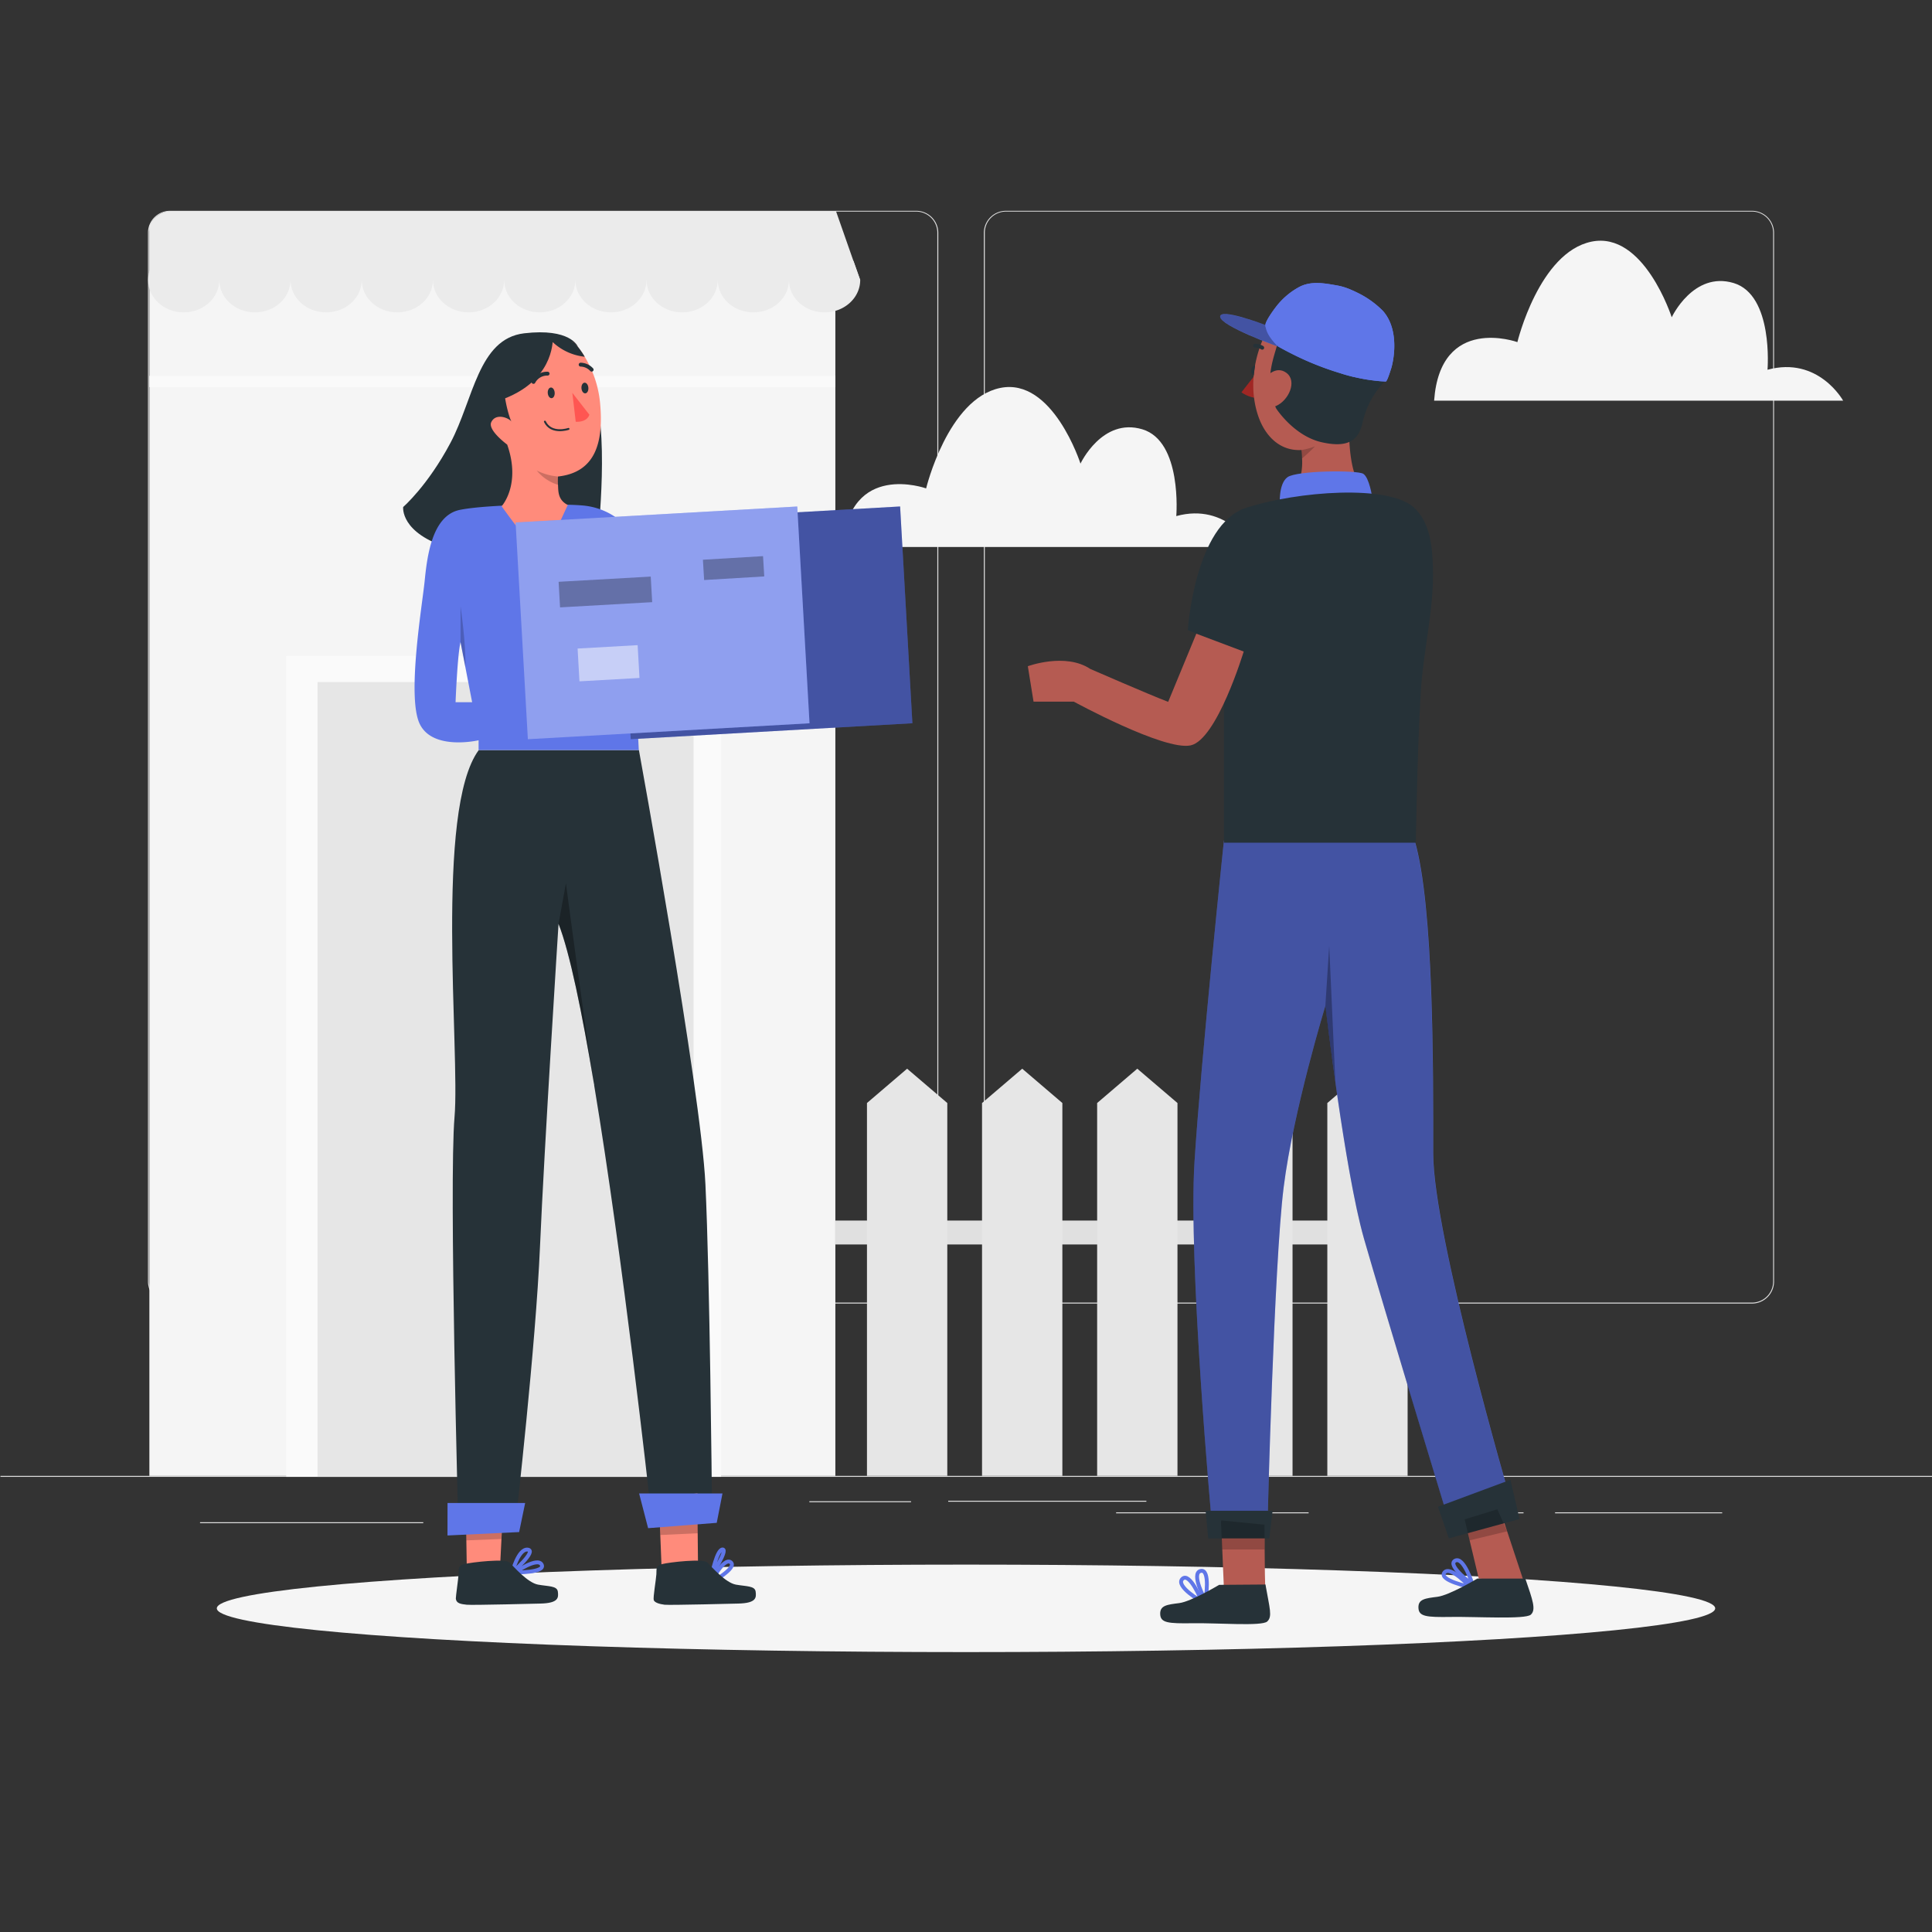 <svg width="500" height="500" xmlns="http://www.w3.org/2000/svg">

 <rect width="100%" height="100%" fill="#333333" stroke="none"/>

 <g>
  <title>background</title>
  <rect fill="none" id="canvas_background" height="602" width="802" y="-1" x="-1"/>
 </g>
 <g>
  <title>Layer 1</title>
  <g id="freepik--Shadow--inject-45">
   <g id="freepik--Shape--inject-45">
    <ellipse fill="#f5f5f5" ry="11.32" rx="193.89" cy="416.24" cx="250" id="freepik--path--inject-76--inject-45"/>
   </g>
  </g>
  <g id="freepik--background-complete--inject-45">
   <rect id="svg_1" fill="#e0e0e0" height="0.25" width="500" y="381.96" x="0.12"/>
   <rect id="svg_2" fill="#e0e0e0" height="0.25" width="57.77" y="393.95" x="51.77"/>
   <rect id="svg_3" fill="#e0e0e0" height="0.25" width="26.32" y="388.52" x="209.46"/>
   <rect id="svg_4" fill="#e0e0e0" height="0.25" width="51.28" y="388.39" x="245.4"/>
   <rect id="svg_5" fill="#e0e0e0" height="0.25" width="12.49" y="391.39" x="381.8"/>
   <rect id="svg_6" fill="#e0e0e0" height="0.25" width="49.82" y="391.39" x="288.85"/>
   <rect id="svg_7" fill="#e0e0e0" height="0.25" width="9.9" y="393.95" x="119.22"/>
   <rect id="svg_8" fill="#e0e0e0" height="0.25" width="43.25" y="391.39" x="402.45"/>
   <path id="svg_9" fill="#e0e0e0" d="m237.12,54.56l-193.12,0a5.72,5.72 0 0 0 -5.45,4a5.37,5.37 0 0 0 -0.25,1.61l0,271.48a5.71,5.71 0 0 0 5.7,5.71l193.12,0a5.71,5.71 0 0 0 5.71,-5.71l0,-271.38a5.71,5.71 0 0 0 -5.71,-5.71zm5.46,277.09a5.47,5.47 0 0 1 -5.46,5.46l-193.12,0a5.46,5.46 0 0 1 -5.45,-5.46l0,-271.43a5.46,5.46 0 0 1 5.45,-5.46l193.12,0a5.48,5.48 0 0 1 5.46,5.46l0,271.43z"/>
   <path id="svg_10" fill="#e0e0e0" d="m453.43,54.56l-193.1,0a5.72,5.72 0 0 0 -5.71,5.66l0,271.43a5.71,5.71 0 0 0 5.71,5.71l193.1,0a5.71,5.71 0 0 0 5.69,-5.71l0,-271.43a5.71,5.71 0 0 0 -5.69,-5.66zm5.46,277.09a5.47,5.47 0 0 1 -5.46,5.46l-193.1,0a5.46,5.46 0 0 1 -5.46,-5.46l0,-271.43a5.47,5.47 0 0 1 5.46,-5.46l193.1,0a5.48,5.48 0 0 1 5.46,5.46l0,271.43z"/>
   <path id="svg_11" fill="#f5f5f5" d="m371.15,103.69l105.85,0s-6.39,-11.58 -19.57,-8c0,0 1.6,-19.35 -8.79,-22.45s-16,8.87 -16,8.87s-7.19,-22.37 -20.77,-19.57s-19.17,26 -19.17,26s-19.95,-7.22 -21.55,15.15z"/>
   <path id="svg_12" fill="#f5f5f5" d="m218.11,141.56l105.89,0s-6.4,-11.59 -19.58,-8c0,0 1.6,-19.35 -8.79,-22.46s-16,8.88 -16,8.88s-7.19,-22.37 -20.77,-19.58s-19.18,26 -19.18,26s-19.97,-7.21 -21.57,15.16z"/>
   <rect id="svg_13" fill="#f5f5f5" height="311.76" width="177.53" y="70.2" x="38.66"/>
   <rect id="svg_14" fill="#fafafa" height="212.45" width="112.54" y="169.76" x="74.07"/>
   <rect id="svg_15" fill="#e6e6e6" height="205.7" width="97.32" y="176.51" x="82.18"/>
   <path id="svg_16" fill="#ebebeb" d="m222.62,72.47l-184,0l0,-13.86a6.24,6.24 0 0 1 6,-4l171.71,0l0.08,0.2l4.51,12.87l1.7,4.79z"/>
   <ellipse id="svg_17" fill="#ebebeb" ry="8.37" rx="9.21" cy="72.47" cx="47.54"/>
   <ellipse id="svg_18" fill="#ebebeb" ry="8.37" rx="9.21" cy="72.47" cx="65.97"/>
   <ellipse id="svg_19" fill="#ebebeb" ry="8.37" rx="9.21" cy="72.47" cx="84.4"/>
   <ellipse id="svg_20" fill="#ebebeb" ry="8.37" rx="9.21" cy="72.47" cx="102.83"/>
   <ellipse id="svg_21" fill="#ebebeb" ry="8.37" rx="9.21" cy="72.47" cx="121.26"/>
   <ellipse id="svg_22" fill="#ebebeb" ry="8.37" rx="9.21" cy="72.47" cx="139.69"/>
   <ellipse id="svg_23" fill="#ebebeb" ry="8.37" rx="9.21" cy="72.47" cx="158.11"/>
   <ellipse id="svg_24" fill="#ebebeb" ry="8.37" rx="9.21" cy="72.47" cx="176.54"/>
   <ellipse id="svg_25" fill="#ebebeb" ry="8.37" rx="9.21" cy="72.47" cx="194.97"/>
   <path id="svg_26" fill="#ebebeb" d="m222.62,72.47c0,4.62 -4.13,8.37 -9.22,8.37s-9.22,-3.75 -9.22,-8.37s4.13,-8.37 9.22,-8.37a9.49,9.49 0 0 1 7.52,3.53l1.7,4.84z"/>
   <rect id="svg_27" fill="#fafafa" height="2.92" width="177.53" y="97.26" x="38.66"/>
   <rect id="svg_28" fill="#e0e0e0" height="6.19" width="137.7" y="315.88" x="216.2"/>
   <polygon id="svg_29" fill="#e6e6e6" points="245.16 381.95 224.37 381.95 224.37 285.46 234.76 276.58 245.16 285.46 245.16 381.95"/>
   <polygon id="svg_30" fill="#e6e6e6" points="274.94 381.95 254.15 381.95 254.15 285.46 264.55 276.58 274.94 285.46 274.94 381.95"/>
   <polygon id="svg_31" fill="#e6e6e6" points="304.73 381.95 283.94 381.95 283.94 285.46 294.33 276.58 304.73 285.46 304.73 381.95"/>
   <polygon id="svg_32" fill="#e6e6e6" points="334.51 381.95 313.72 381.95 313.72 285.46 324.12 276.58 334.51 285.46 334.51 381.95"/>
   <polygon id="svg_33" fill="#e6e6e6" points="364.29 381.95 343.51 381.95 343.51 285.46 353.9 276.58 364.29 285.46 364.29 381.95"/>
  </g>
  <g id="freepik--character-1--inject-45">
   <path id="svg_34" fill="#263238" d="m149.47,89.58s-1.93,-4.72 -13.82,-3.32s-13.12,17.14 -19.06,28.33s-12.25,16.62 -12.25,16.62s-0.87,6.82 12.07,10.67s38.3,-2.58 38.3,-2.58s3.28,-29.79 -1.59,-38.88s-3.65,-10.84 -3.65,-10.84z"/>
   <path id="svg_35" fill="#263238" d="m184.23,387.15l-16.11,1s-6.83,-62.08 -14.35,-107.28c0,-0.15 0,-0.32 -0.07,-0.49c-3.08,-18.45 -6.27,-34 -9.15,-41.29c0,0 -3.7,57.87 -4.8,83.56s-6.23,70.64 -6.23,70.64l-14.89,2.21s-2.46,-89.48 -1,-106.38s-5.19,-79.5 6.27,-95l41.45,0s16.05,87.94 17.21,112.32s1.67,80.71 1.67,80.71z"/>
   <polygon id="svg_36" fill="#ff8b7b" points="130.02 393.49 129.78 398.29 129.22 409.4 120.88 410.64 120.69 398.65 120.62 394.04 130.02 393.49"/>
   <path id="svg_37" fill="#ff8b7b" d="m180.65,405.66l-9.33,2.6s-0.22,-5.61 -0.44,-11c-0.14,-3.47 -0.28,-6.85 -0.37,-8.58c0,-0.67 -0.06,-1.08 -0.08,-1.17l10.06,-1l0,3.16l0.07,7.14l0.09,8.85z"/>
   <path id="svg_38" fill="none" stroke="#5F76E8" stroke-miterlimit="10" d="m132.58,406.94s1.55,-6.21 4,-5.9s-4,5.9 -4,5.9z"/>
   <path id="svg_39" fill="none" stroke="#5F76E8" stroke-miterlimit="10" d="m133.28,406.94s5.83,-4.11 6.91,-2s-6.91,2 -6.91,2z"/>
   <path id="svg_40" fill="none" stroke="#5F76E8" stroke-miterlimit="10" d="m184.23,407.57s1.3,-6.57 2.77,-6.57s-2.77,6.57 -2.77,6.57z"/>
   <path id="svg_41" fill="none" stroke="#5F76E8" stroke-miterlimit="10" d="m183.92,409.61s3.42,-6.73 5.21,-5.28s-5.21,5.28 -5.21,5.28z"/>
   <path id="svg_42" fill="#263238" d="m139.86,415s-17.78,0.46 -19.07,0.3s-2.72,-0.23 -2.82,-1.63c0,-0.68 0.61,-4.81 0.71,-6.25s-0.26,-2.19 1.55,-2.65s10.6,-1.48 11.66,-0.39s4.68,5.24 7.36,5.72s4.93,0.29 5.12,1.81s0.25,2.98 -4.51,3.09z"/>
   <path id="svg_43" fill="#263238" d="m191.05,415s-17.77,0.46 -19.07,0.3s-2.58,-0.55 -2.79,-1.2s0.59,-5.24 0.68,-6.68s-0.26,-2.19 1.55,-2.65s10.6,-1.48 11.66,-0.39s4.68,5.24 7.37,5.72s4.92,0.29 5.11,1.81s0.25,2.98 -4.51,3.09z"/>
   <path id="svg_44" opacity="0.3" d="m153.7,280.37c-3.08,-18.45 -6.27,-34 -9.15,-41.29l1.91,-10.48s4.95,37.4 7.24,51.77z"/>
   <path id="svg_45" opacity="0.2" d="m130,393.49l-0.24,4.8c-2.34,0.09 -7,0.26 -9.09,0.36l-0.07,-4.61l9.4,-0.55z"/>
   <path id="svg_46" opacity="0.2" d="m180.58,396.8l-9.7,0.46c-0.14,-3.47 -0.28,-6.85 -0.37,-8.58l10,1l0.07,7.12z"/>
   <polygon id="svg_47" fill="#5F76E8" points="186.98 386.5 185.49 394.11 167.73 395.49 165.4 386.5 186.98 386.5"/>
   <polygon id="svg_48" fill="#5F76E8" points="135.91 388.98 134.35 396.5 115.81 397.38 115.82 388.98 135.91 388.98"/>
   <path id="svg_49" fill="#5F76E8" d="m190.9,170.89c-4,1.91 -15,4 -15,4s-7.2,-18.61 -9.1,-29.19a17.7,17.7 0 0 0 -15.23,-14.8c-4.86,-0.63 -25.38,-0.42 -32.58,1.06s-8.45,12.05 -9.09,18.4s-4.65,30 -1.27,37s15.23,4.22 15.23,4.22l0,2.54l41.46,0l-1,-19.4s3.92,10.3 10,10.72s19.88,-9.72 19.88,-9.72l-3.3,-4.83zm-73,10.85s0.46,-12.08 1.28,-15.56l1.25,6.45l1.76,9.11l-4.29,0z"/>
   <path id="svg_50" fill="#ff8b7b" d="m144.27,179l6.52,-7.89l9.15,-1.4l1.4,8.13l-7,2.56s-3.37,4.06 -10.1,3.36l0.03,-4.76z"/>
   <path id="svg_51" fill="#ff8b7b" d="m190.9,170.89l3.39,-6.22l8.27,-3.48l3.13,8.47l-6.85,2.67s-1.79,3.94 -4.55,3.43l-3.39,-4.87z"/>
   <path id="svg_52" fill="#ff8b7b" d="m144.41,123.32a17.36,17.36 0 0 0 0,2.16c0.1,1.37 -0.16,3.88 2.53,5.2c-1.39,3 -4.74,10.52 -6.77,13.07c-3.09,-2.53 -10.35,-12.74 -10.35,-12.74s5.1,-5.53 1.44,-15.95c0,0 -5.14,-3.76 -4.11,-5.83c1.18,-2.41 4.53,-1.11 5.24,-0.09c-0.75,-1.1 -4.24,-13.17 0,-17.61c2.64,-2.77 5.28,-2.8 10.2,-3l0.41,0c3.15,-0.11 5.49,0 5.49,0l0,0a21.87,21.87 0 0 1 2.81,3.77l0,0a28,28 0 0 1 4,12c0.93,9.91 -1.02,17.94 -10.89,19.02z"/>
   <path id="svg_53" fill="none" stroke="#263238" stroke-linecap="round" stroke-linejoin="round" stroke-width="0.5px" d="m147.13,111s-4.48,1.52 -6.11,-1.88"/>
   <path id="svg_54" fill="none" stroke="#263238" stroke-linecap="round" stroke-linejoin="round" d="m141.72,96.7a4,4 0 0 0 -3.66,2.14"/>
   <path id="svg_55" fill="none" stroke="#263238" stroke-linecap="round" stroke-linejoin="round" d="m153.12,95.67a4,4 0 0 0 -2.85,-1.3"/>
   <path id="svg_56" fill="#ff5652" d="m149,109.16l-0.88,-7.49l4.41,5.66s-0.43,1.95 -3.53,1.83z"/>
   <path id="svg_57" fill="#263238" d="m141.76,101.73c0.05,0.76 0.5,1.35 1,1.32s0.85,-0.68 0.79,-1.45s-0.49,-1.35 -1,-1.31s-0.85,0.71 -0.79,1.44z"/>
   <path id="svg_58" fill="#263238" d="m150.48,100.48c0.06,0.77 0.5,1.36 1,1.32s0.85,-0.68 0.79,-1.45s-0.5,-1.35 -1,-1.31s-0.84,0.68 -0.79,1.44z"/>
   <path id="svg_59" fill="#263238" d="m129.35,103.6s-5.11,-6.85 -0.89,-11.29c2.64,-2.77 9.74,-4.58 14.65,-4.79c-0.11,1.16 0,11.32 -13.76,16.08z"/>
   <path id="svg_60" fill="#263238" d="m151.38,92.33a14.3,14.3 0 0 1 -8.38,-3.83l-0.39,-0.41a26.23,26.23 0 0 1 5.88,0.42l0,0a21.87,21.87 0 0 1 2.81,3.77l0.08,0.05z"/>
   <path id="svg_61" opacity="0.2" d="m144.44,125.48a11.47,11.47 0 0 1 -5.54,-3.71a15.26,15.26 0 0 0 5.51,1.55a17.36,17.36 0 0 0 0.03,2.16z"/>
   <path id="svg_62" opacity="0.2" d="m120.44,172.63l-1.25,-6.45l0,-9.26s1.44,9.77 1.25,15.71z"/>
  </g>
  <g id="freepik--character-2--inject-45">
   <rect id="svg_63" fill="#5F76E8" transform="rotate(-3.24 198.09,161.188) " height="56.19" width="73.01" y="133.093" x="161.585"/>
   <rect id="svg_64" opacity="0.3" transform="rotate(-3.24 198.09,161.188) " height="56.19" width="73.01" y="133.093" x="161.585"/>
   <rect id="svg_65" fill="#5F76E8" transform="rotate(-3.24 171.47,161.198) " height="56.19" width="73.01" y="133.103" x="134.965"/>
   <rect id="svg_66" fill="#fff" opacity="0.3" transform="rotate(-3.24 171.47,161.198) " height="56.19" width="73.01" y="133.103" x="134.965"/>
   <rect id="svg_67" opacity="0.3" transform="matrix(1,-0.06,0.06,1,-8.19,15.96) " height="5.25" width="15.56" y="139.805" x="181.716"/>
   <rect id="svg_68" fill="#fff" opacity="0.5" transform="rotate(-3.24 157.491,171.647) " height="8.5" width="15.56" y="167.397" x="149.711"/>
   <rect id="svg_69" opacity="0.3" transform="rotate(-3.24 -71.775,-14.457) " height="6.63" width="23.88" y="162.533" x="134.895"/>
   <path id="svg_70" fill="#a02724" d="m325.28,96.43l-4,5.1a8.66,8.66 0 0 0 3.72,1.47l0.28,-6.57z"/>
   <polygon id="svg_71" fill="#b55b52" points="394.32 409.21 382.7 408.55 380.34 398.64 379.05 393.21 378.57 391.21 387.51 390.6 388.15 390.55 390.05 396.3 394.32 409.21"/>
   <path id="svg_72" fill="#b55b52" d="m327.5,410.84c0.22,0.79 -10.79,-0.62 -10.79,-0.62l-0.39,-9.25l-0.3,-7.14l0,-0.39l0.09,0l11.18,1.11s0,3 0,6.41c0.02,4.38 0.08,9.45 0.21,9.88z"/>
   <path id="svg_73" fill="#b55b52" d="m350.82,123.25s-15.7,4.25 -14.54,1.17a15.81,15.81 0 0 0 0.69,-5.77c0,-1.28 -0.16,-2.19 -0.16,-2.19c-5.68,0.33 -9.5,-3.78 -11.2,-8.84c-2.19,-6.49 -1.39,-13.74 1.27,-19.9c0.21,-0.5 0.81,-2.62 1.34,-2.88l6.16,-2.84s6,3.93 9.12,6.37s5.63,13.78 5.63,22.6s1.69,12.28 1.69,12.28z"/>
   <path id="svg_74" fill="#263238" d="m324.81,94.56a1.36,1.36 0 0 0 -1,1.25a1.33,1.33 0 0 0 0.66,1.36l0.34,-2.61z"/>
   <path id="svg_75" fill="none" stroke="#263238" stroke-linecap="round" stroke-linejoin="round" d="m324.81,89.48a3.34,3.34 0 0 1 1.85,0.51"/>
   <path id="svg_76" fill="#263238" d="m330.27,105.71s4.56,7.12 11.82,8.75s9.55,-0.89 10.52,-5a22.25,22.25 0 0 1 5.39,-10.37c2.51,-2.59 1,-9.62 -2.19,-15.4c0,0 3.42,-2.87 -2.09,-5.63s-7.54,1.83 -12.32,-0.85s1.6,-3.57 -2.91,4.79s-7,2.28 -7.67,6s-4.16,10.18 -0.55,17.71z"/>
   <path id="svg_77" fill="#5F76E8" d="m330.82,89.73c-0.45,-0.15 -14.91,-5.38 -15.05,-7.75s11.21,1.94 11.64,2.11l0,0l2.93,4.63l0.48,1.01z"/>
   <path id="svg_78" fill="#5F76E8" d="m360,95.46c-0.14,0.43 -1,3.28 -1.37,3.28l-1.21,-0.07q-1.69,-0.14 -3.36,-0.39c-1.23,-0.19 -2.44,-0.43 -3.63,-0.71l-0.05,0c-1.21,-0.29 -2.4,-0.61 -3.56,-1a76.49,76.49 0 0 1 -8.37,-3.07l0,0c-1.54,-0.67 -2.9,-1.32 -4,-1.88c-2.25,-1.12 -3.59,-1.91 -3.59,-1.91l-0.2,-0.33l-0.82,-1.29l-1.75,-2.77l-0.6,-0.93l0,-0.07a0.41,0.41 0 0 1 0,-0.26c0.06,-1.06 2.23,-4 2.62,-4.5a18.86,18.86 0 0 1 6,-5.22c3.22,-1.78 6.85,-1 10.27,-0.4a16.19,16.19 0 0 1 3.29,1.06l0,0l0.67,0.29l0,0l0.13,0.06c0.12,0.07 0.25,0.12 0.37,0.18l0.22,0.11a23.91,23.91 0 0 1 6.83,4.81c4.5,5.05 2.67,13.38 2.11,15.01z"/>
   <path id="svg_79" fill="#5F76E8" d="m355.11,128.62s-0.72,-5 -2.29,-6s-17.17,-0.85 -19.6,0.86s-2,7.3 -2,7.3l23.89,-2.16z"/>
   <path id="svg_80" fill="#b55b52" d="m327.42,97.81s2.66,-3.44 5.51,-1.31s0.59,7.18 -2.76,8.6c0,0 -4.33,1.41 -4.89,-3s2.14,-4.29 2.14,-4.29z"/>
   <path id="svg_81" fill="#5F76E8" d="m316.75,217.53s-5.95,56.93 -7.61,83.11s4.44,93.13 4.44,93.13l14.47,0s1.66,-66.51 4.16,-86.46s10.8,-47 10.8,-47s5,42.81 10,60.27s21.24,70.8 21.24,70.8l16.66,-3.2s-20,-68.43 -20,-89.63s0.19,-64 -4.79,-81l-49.37,-0.02z"/>
   <path id="svg_82" opacity="0.3" d="m390.88,388.2l-16.65,3.21s-16.23,-53.34 -21.23,-70.8c-2.75,-9.6 -5.49,-26.89 -7.4,-40.5c-1.6,-11.11 -2.6,-19.77 -2.6,-19.77s-8.31,27 -10.81,47s-4.15,86.46 -4.15,86.46l-14.46,0s-6.1,-66.94 -4.44,-93.12s7.61,-83.12 7.61,-83.12l49.32,0c5,17 4.8,59.85 4.8,81s20.01,89.64 20.01,89.64z"/>
   <path id="svg_83" opacity="0.3" d="m345.59,280.11c-1.59,-11.11 -2.59,-19.77 -2.59,-19.77l1,-15.54l1.59,35.31z"/>
   <polygon id="svg_84" fill="#263238" points="312.01 390.99 329.35 390.99 328.5 398.13 312.69 398.13 312.01 390.99"/>
   <polygon id="svg_85" fill="#263238" points="372.14 389.95 390.89 382.98 393.26 393.12 374.96 398.13 372.14 389.95"/>
   <polygon id="svg_86" opacity="0.2" points="387.51 390.6 379.05 393.21 380.34 398.64 390.05 396.3 387.51 390.6"/>
   <path id="svg_87" opacity="0.2" d="m327.29,401l-11,0l-0.3,-7.14l0.07,-0.38l11.18,1.11s0.03,2.96 0.05,6.41z"/>
   <path id="svg_88" fill="none" stroke="#5F76E8" stroke-miterlimit="10" d="m311,414.39c0.07,0.19 -6.92,-3.88 -5,-5.78s5,5.78 5,5.78z"/>
   <path id="svg_89" fill="none" stroke="#5F76E8" stroke-miterlimit="10" d="m312,414.1c-0.05,0.2 -3.9,-6.91 -1.28,-7.54s1.28,7.54 1.28,7.54z"/>
   <path id="svg_90" fill="none" stroke="#5F76E8" stroke-miterlimit="10" d="m381.09,410.07s-2.29,-7.37 -4.51,-6.16s4.51,6.16 4.51,6.16z"/>
   <path id="svg_91" fill="none" stroke="#5F76E8" stroke-miterlimit="10" d="m380.47,410.71s-5.17,-5.71 -6.68,-3.71s6.68,3.71 6.68,3.71z"/>
   <path id="svg_92" fill="#263238" d="m394.75,408.53l-12.42,0s-7.18,4.32 -10.33,4.72s-5,0.59 -4.91,2.85s2,2.46 8.45,2.36s19.25,0.69 20.64,-0.59s0.51,-3.69 -1.43,-9.34z"/>
   <path id="svg_93" fill="#263238" d="m327.5,410.07l-12,0.09s-7.18,4.32 -10.32,4.72s-5,0.59 -4.92,2.85s2,2.46 8.46,2.36s17.85,0.83 19.24,-0.45s0.62,-3.38 -0.46,-9.57z"/>
   <path id="svg_94" opacity="0.3" d="m327.41,84.09c0.31,1.59 0.63,2.81 3.26,5.58c-3.34,-1.24 -14.78,-5.66 -14.9,-7.69s8.76,1.02 11.64,2.11z"/>
   <path id="svg_95" opacity="0.3" d="m327.41,84.34a0.41,0.41 0 0 1 0,-0.26l0,0s0,0.11 0,0.32l0,-0.06z"/>
   <path id="svg_96" opacity="0.3" d="m330.82,89.73l-0.31,-0.12a0.67,0.67 0 0 1 0.06,-0.12l0.25,0.24z"/>
   <path id="svg_97" fill="#5F76E8" d="m360,95.46c-0.14,0.43 -1,3.28 -1.37,3.28l-1.21,-0.07q-1.69,-0.14 -3.36,-0.39c-1.23,-0.19 -2.44,-0.43 -3.63,-0.71l-0.05,0c-1.21,-0.29 -2.4,-0.61 -3.56,-1a76.49,76.49 0 0 1 -8.37,-3.07l0,0c-1.54,-0.67 -2.9,-1.32 -4,-1.88c-2.25,-1.12 -3.59,-1.91 -3.59,-1.91l-0.2,-0.33l-0.82,-1.29l-1.75,-2.77l-0.6,-0.93l0,-0.07a0.41,0.41 0 0 1 0,-0.26c0.06,-1.06 2.23,-4 2.62,-4.5a18.86,18.86 0 0 1 6,-5.22c3.22,-1.78 6.85,-1 10.27,-0.4a16.19,16.19 0 0 1 3.29,1.06l0,0l0.67,0.29l0,0l0.13,0.06c0.12,0.07 0.25,0.12 0.37,0.18l0.22,0.11a23.91,23.91 0 0 1 6.83,4.81c4.5,5.05 2.67,13.38 2.11,15.01z"/>
   <path id="svg_98" opacity="0.2" d="m340.33,115.5a44.23,44.23 0 0 1 -3.36,3.15c0,-1.28 -0.16,-2.19 -0.16,-2.19a15.88,15.88 0 0 0 3.52,-0.96z"/>
   <path id="svg_99" fill="#263238" d="m316.75,218.09l0,-51.22l-9.35,-3.81s1.79,-27.33 15.1,-31.64s37,-6.12 43.52,0c4.12,3.89 4.67,10.13 4.82,15.48c0.32,10.9 -2.53,21.56 -3.16,32.4c-0.5,8.82 -0.8,17.64 -1,26.47c0,0.68 -0.26,12.32 -0.28,12.32l-49.65,0z"/>
   <path id="svg_100" fill="#b55b52" d="m321.87,168.62s-6.92,22.86 -13.76,24.29s-30.2,-11.32 -30.2,-11.32l-10.43,0l-1.48,-9.17s9.71,-3.6 16.18,0.71c0,0 15.11,6.59 20.14,8.51l7.29,-17.64l12.26,4.62z"/>
  </g>
 </g>
</svg>